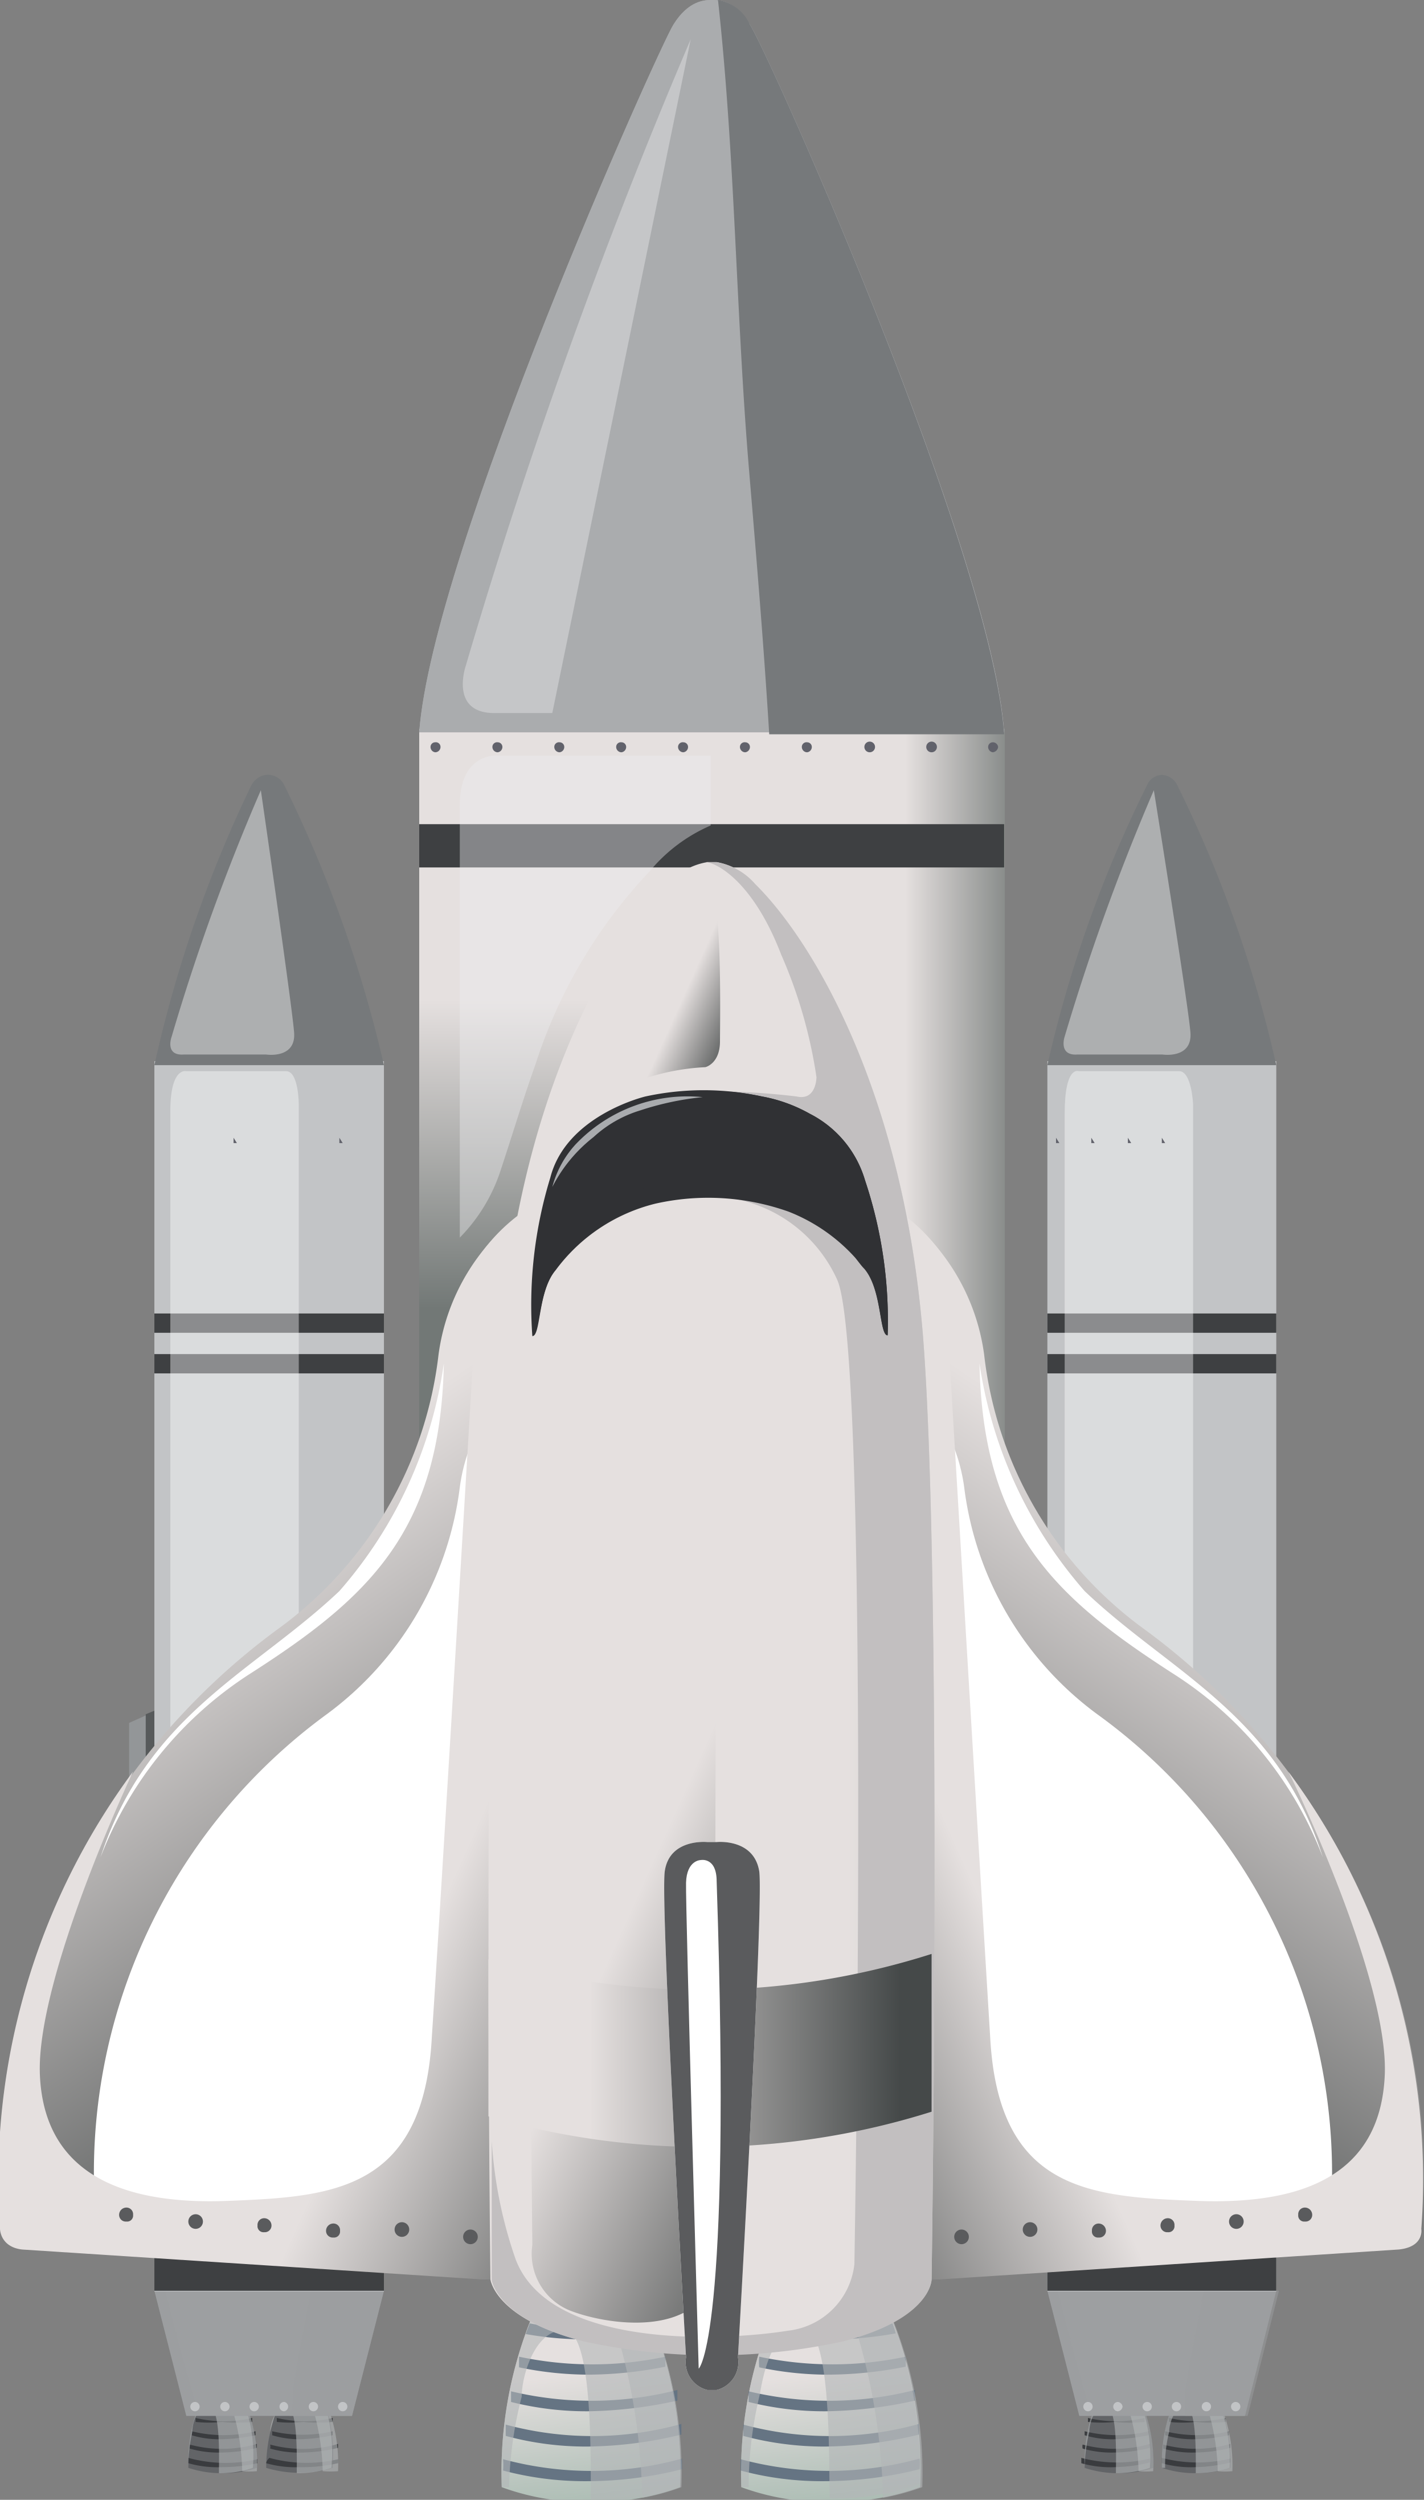 <svg xmlns="http://www.w3.org/2000/svg" xmlns:xlink="http://www.w3.org/1999/xlink" viewBox="0 0 21.4 37.55"><rect x="0" y="0" width="21.4" height="37.55" fill="#808080" stroke="none"/><defs><style>.cls-1{isolation:isolate;}.cls-2{fill:#939698;}.cls-3{fill:#575a5b;}.cls-4{fill:#626467;}.cls-5{fill:url(#linear-gradient);}.cls-6{fill:#3a3c3f;}.cls-7{fill:#b3b5b8;opacity:0.6;}.cls-10,.cls-19,.cls-29,.cls-32,.cls-36,.cls-38,.cls-7{mix-blend-mode:multiply;}.cls-8{fill:url(#linear-gradient-2);}.cls-10,.cls-9{fill:#9d9fa1;}.cls-10{opacity:0.5;}.cls-11{fill:#c2c4c6;}.cls-12{fill:#3e4042;}.cls-13{fill:#76797b;}.cls-14,.cls-28,.cls-30{fill:#fff;}.cls-14,.cls-21{opacity:0.4;}.cls-15{fill:#61626b;}.cls-16{fill:url(#linear-gradient-3);}.cls-17{fill:url(#linear-gradient-4);}.cls-18{fill:url(#linear-gradient-5);}.cls-19{fill:url(#linear-gradient-6);}.cls-20{fill:#aaacae;}.cls-21{fill:#efeff0;}.cls-21,.cls-30,.cls-34,.cls-35,.cls-39{mix-blend-mode:screen;}.cls-22{fill:url(#linear-gradient-7);}.cls-23{fill:url(#linear-gradient-8);}.cls-24{fill:#657483;}.cls-25{fill:url(#linear-gradient-9);}.cls-26{fill:url(#linear-gradient-10);}.cls-27{fill:url(#linear-gradient-11);}.cls-29{fill:url(#linear-gradient-12);}.cls-31{fill:url(#linear-gradient-13);}.cls-32{fill:url(#linear-gradient-14);}.cls-33{fill:url(#linear-gradient-15);}.cls-34{fill:url(#linear-gradient-16);}.cls-35{fill:url(#linear-gradient-17);}.cls-37{fill:#c2bfc0;}.cls-38{fill:#303134;}.cls-39{fill:#a9abae;}.cls-40{fill:url(#linear-gradient-18);}.cls-41{fill:#5a5b5d;}</style><linearGradient id="linear-gradient" x1="16.68" y1="35.41" x2="16.94" y2="37.58" gradientUnits="userSpaceOnUse"><stop offset="0.46" stop-color="#e5e0df"/><stop offset="1" stop-color="#8ca99c"/></linearGradient><linearGradient id="linear-gradient-2" x1="17.89" y1="35.41" x2="18.15" y2="37.58" xlink:href="#linear-gradient"/><linearGradient id="linear-gradient-3" x1="3.26" y1="35.41" x2="3.52" y2="37.58" xlink:href="#linear-gradient"/><linearGradient id="linear-gradient-4" x1="4.47" y1="35.41" x2="4.73" y2="37.58" xlink:href="#linear-gradient"/><linearGradient id="linear-gradient-5" x1="10.7" y1="4.69" x2="10.7" y2="19.66" gradientUnits="userSpaceOnUse"><stop offset="0.69" stop-color="#e5e0df"/><stop offset="1" stop-color="#727876"/></linearGradient><linearGradient id="linear-gradient-6" x1="9.4" y1="22.21" x2="15.49" y2="22.21" xlink:href="#linear-gradient-5"/><linearGradient id="linear-gradient-7" x1="11.99" y1="33.05" x2="12.67" y2="38.71" xlink:href="#linear-gradient"/><linearGradient id="linear-gradient-8" x1="12.24" y1="33.02" x2="12.92" y2="38.68" xlink:href="#linear-gradient"/><linearGradient id="linear-gradient-9" x1="8.42" y1="33.05" x2="9.1" y2="38.71" xlink:href="#linear-gradient"/><linearGradient id="linear-gradient-10" x1="8.67" y1="33.02" x2="9.35" y2="38.68" xlink:href="#linear-gradient"/><linearGradient id="linear-gradient-11" x1="-2.27" y1="16.55" x2="8.07" y2="31.84" gradientUnits="userSpaceOnUse"><stop offset="0.46" stop-color="#e5e0df"/><stop offset="1" stop-color="#454949"/></linearGradient><linearGradient id="linear-gradient-12" x1="3.11" y1="25.48" x2="12.02" y2="29.49" xlink:href="#linear-gradient-11"/><linearGradient id="linear-gradient-13" x1="879.39" y1="16.55" x2="889.73" y2="31.84" gradientTransform="matrix(-1, 0, 0, 1, 903.06, 0)" xlink:href="#linear-gradient-11"/><linearGradient id="linear-gradient-14" x1="884.77" y1="25.48" x2="893.67" y2="29.49" gradientTransform="matrix(-1, 0, 0, 1, 903.06, 0)" xlink:href="#linear-gradient-11"/><linearGradient id="linear-gradient-15" x1="6.84" y1="24.16" x2="15.4" y2="24.16" gradientUnits="userSpaceOnUse"><stop offset="0.69" stop-color="#e5e0df"/><stop offset="1" stop-color="#b2b8b4"/></linearGradient><linearGradient id="linear-gradient-16" x1="6.59" y1="25.46" x2="14.44" y2="29" xlink:href="#linear-gradient-11"/><linearGradient id="linear-gradient-17" x1="9.31" y1="14.86" x2="11.13" y2="15.68" xlink:href="#linear-gradient-11"/><linearGradient id="linear-gradient-18" x1="4.88" y1="30.8" x2="13.53" y2="30.8" xlink:href="#linear-gradient-11"/></defs><g class="cls-1"><g id="Laag_2" data-name="Laag 2"><g id="Layer_1" data-name="Layer 1"><polygon class="cls-2" points="16.12 32.94 15.36 32.43 15.36 25.88 16.12 25.54 16.12 32.94"/><polygon class="cls-3" points="15.61 25.75 15.61 32.58 16.12 32.94 16.12 25.54 15.61 25.75"/><polygon class="cls-2" points="18.94 32.94 19.45 32.67 19.45 29.29 18.94 29.12 18.94 32.94"/><polygon class="cls-3" points="19.28 29.23 19.28 32.76 18.94 32.94 18.94 29.12 19.28 29.23"/><polygon class="cls-2" points="19.07 28.48 19.45 28.37 19.45 26.85 19.07 26.77 19.07 28.48"/><polygon class="cls-3" points="19.33 26.82 19.33 28.4 19.07 28.48 19.07 26.77 19.33 26.82"/><path class="cls-4" d="M17,35.78h-.37a2.34,2.34,0,0,0-.33,1.29,1.6,1.6,0,0,0,.52.08,1.57,1.57,0,0,0,.51-.08A2.34,2.34,0,0,0,17,35.78Z"/><path class="cls-5" d="M17.13,36.13a2,2,0,0,0-.18-.35h-.37a1.62,1.62,0,0,0-.17.36A1.93,1.93,0,0,0,17.13,36.13Z"/><path class="cls-6" d="M16.25,36.92V37a1.59,1.59,0,0,0,.48.06,2.43,2.43,0,0,0,.55-.07v-.06A2.11,2.11,0,0,1,16.25,36.92Z"/><path class="cls-6" d="M16.27,36.72a.13.13,0,0,0,0,.06,1.56,1.56,0,0,0,.47.06,2.35,2.35,0,0,0,.54-.07v-.06A1.88,1.88,0,0,1,16.27,36.72Z"/><path class="cls-6" d="M17.2,36.38s0,0,0-.06a1.84,1.84,0,0,1-.85,0s0,0,0,.06a1.9,1.9,0,0,0,.4,0A2.15,2.15,0,0,0,17.2,36.38Z"/><path class="cls-6" d="M16.3,36.52v.06a1.44,1.44,0,0,0,.44.06,2.76,2.76,0,0,0,.52-.06v-.06A2,2,0,0,1,16.3,36.52Z"/><path class="cls-6" d="M17.15,36.19a.14.14,0,0,1,0-.06,1.93,1.93,0,0,1-.72,0l0,.06a1.69,1.69,0,0,0,.35,0A2.27,2.27,0,0,0,17.15,36.19Z"/><path class="cls-7" d="M17,35.78h-.37a2.34,2.34,0,0,0-.33,1.29h0a2.5,2.5,0,0,1,.07-.54c0-.12.07-.39.25-.38s.15.8.15,1h0a1.57,1.57,0,0,0,.51-.08A2.34,2.34,0,0,0,17,35.78Z"/><path class="cls-7" d="M17,35.78h-.19a3.44,3.44,0,0,1,.3,1.34,1.15,1.15,0,0,0,.22,0A2.34,2.34,0,0,0,17,35.78Z"/><path class="cls-4" d="M18.17,35.78h-.38a2.34,2.34,0,0,0-.33,1.29,1.6,1.6,0,0,0,.52.08,1.57,1.57,0,0,0,.51-.08A2.39,2.39,0,0,0,18.17,35.78Z"/><path class="cls-8" d="M18.34,36.13a2.64,2.64,0,0,0-.17-.35h-.38a1.62,1.62,0,0,0-.17.36A1.93,1.93,0,0,0,18.34,36.13Z"/><path class="cls-6" d="M17.46,36.92V37a1.59,1.59,0,0,0,.48.06,2.43,2.43,0,0,0,.55-.07v-.06A2.11,2.11,0,0,1,17.46,36.92Z"/><path class="cls-6" d="M17.48,36.72s0,0,0,.06a1.56,1.56,0,0,0,.47.06,2.28,2.28,0,0,0,.54-.07v-.06A1.89,1.89,0,0,1,17.48,36.72Z"/><path class="cls-6" d="M18.42,36.38l0-.06a1.84,1.84,0,0,1-.85,0s0,0,0,.06a1.9,1.9,0,0,0,.4,0A2.17,2.17,0,0,0,18.42,36.38Z"/><path class="cls-6" d="M17.51,36.52v.06a1.44,1.44,0,0,0,.44.06,2.68,2.68,0,0,0,.52-.06v-.06A2,2,0,0,1,17.51,36.52Z"/><path class="cls-6" d="M18.36,36.19s0,0,0-.06a1.93,1.93,0,0,1-.72,0l0,.06a1.69,1.69,0,0,0,.35,0A2.27,2.27,0,0,0,18.36,36.19Z"/><path class="cls-7" d="M18.17,35.78h-.38a2.34,2.34,0,0,0-.33,1.29h.05a2,2,0,0,1,.06-.54c0-.12.08-.39.25-.38s.15.8.15,1h0a1.57,1.57,0,0,0,.51-.08A2.39,2.39,0,0,0,18.17,35.78Z"/><path class="cls-7" d="M18.17,35.78H18a3.44,3.44,0,0,1,.3,1.34,1.15,1.15,0,0,0,.22,0A2.39,2.39,0,0,0,18.17,35.78Z"/><polygon class="cls-9" points="17.57 34.21 17.57 34.19 17.46 34.2 17.36 34.19 17.36 34.21 15.74 34.41 16.22 36.29 17.36 36.29 17.57 36.29 18.71 36.29 19.18 34.41 17.57 34.21"/><path class="cls-10" d="M18.11,34.28c-.09.55-.22,1.09-.3,1.64,0,.12,0,.25,0,.37h.94l.47-1.88Z"/><path class="cls-10" d="M15.89,34.39l-.15,0,.48,1.88h.18C16.22,35.66,16.05,35,15.89,34.39Z"/><rect class="cls-11" x="15.74" y="15.94" width="3.44" height="18.48"/><rect class="cls-12" x="15.74" y="33.7" width="3.44" height="0.71"/><rect class="cls-12" x="15.74" y="19.73" width="3.44" height="0.29"/><rect class="cls-12" x="15.74" y="20.34" width="3.44" height="0.29"/><path class="cls-13" d="M17.69,11.79a.27.27,0,0,0-.23-.15.25.25,0,0,0-.22.15A18.74,18.74,0,0,0,15.74,16h3.44A18.8,18.8,0,0,0,17.69,11.79Z"/><path class="cls-14" d="M17.34,11.87A33.6,33.6,0,0,0,16,15.57s-.1.29.19.27h1.28s.45.07.42-.33S17.34,11.87,17.34,11.87Z"/><path class="cls-14" d="M17.72,16.09H16.21S16,16,16,16.73V32.81s0,.58.27.76l1.28.1s.38,0,.38-.71V16.59S17.91,16.09,17.72,16.09Z"/><circle class="cls-11" cx="16.35" cy="36.15" r="0.07"/><path class="cls-11" d="M16.87,36.15a.08.08,0,0,1-.07.07.07.07,0,0,1,0-.14A.08.08,0,0,1,16.87,36.15Z"/><path class="cls-11" d="M17.31,36.15a.07.07,0,1,1-.07-.07A.07.07,0,0,1,17.31,36.15Z"/><path class="cls-11" d="M17.75,36.15a.07.07,0,0,1-.07.07.07.07,0,0,1,0-.14A.07.07,0,0,1,17.75,36.15Z"/><circle class="cls-11" cx="18.13" cy="36.15" r="0.07"/><path class="cls-11" d="M18.64,36.15a.07.07,0,1,1-.07-.07A.07.07,0,0,1,18.64,36.15Z"/><rect class="cls-6" x="18.15" y="26.53" width="0.79" height="0.47"/><rect class="cls-6" x="18.15" y="27.11" width="0.79" height="0.24"/><rect class="cls-6" x="18.15" y="29.61" width="0.79" height="0.27"/><rect class="cls-6" x="18.15" y="29.98" width="0.79" height="1.19"/><rect class="cls-6" x="18.15" y="31.27" width="0.79" height="0.75"/><rect class="cls-6" x="18.15" y="33.09" width="0.79" height="0.31"/><path class="cls-15" d="M15.92,17.17a0,0,0,0,1-.05,0,0,0,0,0,1,0-.08A0,0,0,0,1,15.92,17.17Z"/><path class="cls-15" d="M16.45,17.17a0,0,0,0,1-.05,0,0,0,0,0,1,0-.08A0,0,0,0,1,16.45,17.17Z"/><path class="cls-15" d="M17,17.17a0,0,0,0,1-.05,0,0,0,0,0,1,0-.08A0,0,0,0,1,17,17.17Z"/><path class="cls-15" d="M17.51,17.17a0,0,0,0,1-.05,0,0,0,0,0,1,0-.08A0,0,0,0,1,17.51,17.17Z"/><path class="cls-15" d="M18,17.17a0,0,0,0,1,0,0,0,0,0,0,1,0-.08A0,0,0,0,1,18,17.17Z"/><path class="cls-15" d="M18.56,17.17a0,0,0,0,1-.08,0,0,0,0,0,1,.08,0A0,0,0,0,1,18.56,17.17Z"/><path class="cls-15" d="M19.09,17.17a0,0,0,0,1,0,0,0,0,0,0,1,0-.08A0,0,0,0,1,19.09,17.17Z"/><path class="cls-15" d="M15.92,26.32a0,0,0,0,1-.05,0,0,0,0,0,1,0,0,0,0,0,0,1,0-.05A0,0,0,0,1,15.92,26.32Z"/><path class="cls-15" d="M16.45,26.32a0,0,0,0,1-.05,0,0,0,0,0,1,0,0,0,0,0,0,1,0-.05A0,0,0,0,1,16.45,26.32Z"/><path class="cls-15" d="M17,26.32a0,0,0,0,1-.05,0,0,0,0,0,1,0,0,0,0,0,0,1,0-.05A0,0,0,0,1,17,26.32Z"/><path class="cls-15" d="M17.51,26.32a0,0,0,0,1-.05,0,0,0,0,0,1,0,0,0,0,0,0,1,0-.05A0,0,0,0,1,17.51,26.32Z"/><path class="cls-15" d="M18,26.32a0,0,0,0,1,0,0,0,0,0,0,1,0,0,0,0,0,0,1,0-.05S18,26.29,18,26.32Z"/><path class="cls-15" d="M18.56,26.32a0,0,0,0,1-.08,0,0,0,0,1,1,.08,0Z"/><path class="cls-15" d="M19.09,26.32a0,0,0,0,1,0,0,0,0,0,0,1,0,0,0,0,0,0,1,0-.05S19.09,26.29,19.09,26.32Z"/><polygon class="cls-2" points="2.7 32.94 1.94 32.43 1.94 25.88 2.7 25.54 2.7 32.94"/><polygon class="cls-3" points="2.19 25.75 2.19 32.58 2.7 32.94 2.7 25.54 2.19 25.75"/><polygon class="cls-2" points="5.52 32.94 6.04 32.67 6.04 29.29 5.52 29.12 5.52 32.94"/><polygon class="cls-3" points="5.86 29.23 5.86 32.76 5.52 32.94 5.52 29.12 5.86 29.23"/><polygon class="cls-2" points="5.65 28.48 6.04 28.37 6.04 26.85 5.65 26.77 5.65 28.48"/><polygon class="cls-3" points="5.91 26.82 5.91 28.4 5.65 28.48 5.65 26.77 5.91 26.82"/><path class="cls-4" d="M3.53,35.78H3.16a2.34,2.34,0,0,0-.33,1.29,1.6,1.6,0,0,0,.52.08,1.5,1.5,0,0,0,.51-.08A2.34,2.34,0,0,0,3.53,35.78Z"/><path class="cls-16" d="M3.71,36.13a2,2,0,0,0-.18-.35H3.16a1.62,1.62,0,0,0-.17.36A1.93,1.93,0,0,0,3.71,36.13Z"/><path class="cls-6" d="M2.83,36.92V37a1.59,1.59,0,0,0,.48.06A2.51,2.51,0,0,0,3.87,37a.13.13,0,0,1,0-.06A2.11,2.11,0,0,1,2.83,36.92Z"/><path class="cls-6" d="M2.85,36.72s0,0,0,.06a1.56,1.56,0,0,0,.47.06,2.28,2.28,0,0,0,.54-.07v-.06A1.88,1.88,0,0,1,2.85,36.72Z"/><path class="cls-6" d="M3.79,36.38l0-.06a1.84,1.84,0,0,1-.85,0s0,0,0,.06a1.9,1.9,0,0,0,.4,0A2.17,2.17,0,0,0,3.79,36.38Z"/><path class="cls-6" d="M2.88,36.52s0,0,0,.06a1.44,1.44,0,0,0,.44.06,2.68,2.68,0,0,0,.52-.06v-.06A2,2,0,0,1,2.88,36.52Z"/><path class="cls-6" d="M3.73,36.19s0,0,0-.06a1.93,1.93,0,0,1-.72,0l0,.06a1.69,1.69,0,0,0,.35,0A2.27,2.27,0,0,0,3.73,36.19Z"/><path class="cls-7" d="M3.53,35.78H3.16a2.34,2.34,0,0,0-.33,1.29h0a2.48,2.48,0,0,1,.06-.54c0-.12.07-.39.25-.38s.15.8.15,1h0a1.5,1.5,0,0,0,.51-.08A2.34,2.34,0,0,0,3.53,35.78Z"/><path class="cls-7" d="M3.53,35.78H3.34a3.44,3.44,0,0,1,.3,1.34,1.15,1.15,0,0,0,.22,0A2.34,2.34,0,0,0,3.53,35.78Z"/><path class="cls-4" d="M4.75,35.78H4.37A2.44,2.44,0,0,0,4,37.07a1.73,1.73,0,0,0,1,0A2.44,2.44,0,0,0,4.75,35.78Z"/><path class="cls-17" d="M4.92,36.13a2.64,2.64,0,0,0-.17-.35H4.37a1.62,1.62,0,0,0-.17.36A1.93,1.93,0,0,0,4.92,36.13Z"/><path class="cls-6" d="M4.05,36.92A.13.13,0,0,0,4,37a1.59,1.59,0,0,0,.48.06A2.51,2.51,0,0,0,5.08,37v-.06A2.09,2.09,0,0,1,4.05,36.92Z"/><path class="cls-6" d="M4.06,36.72a.13.13,0,0,1,0,.06,1.56,1.56,0,0,0,.47.06,2.43,2.43,0,0,0,.55-.07v-.06A1.89,1.89,0,0,1,4.06,36.72Z"/><path class="cls-6" d="M5,36.38l0-.06a1.8,1.8,0,0,1-.84,0l0,.06a1.9,1.9,0,0,0,.4,0A2.17,2.17,0,0,0,5,36.38Z"/><path class="cls-6" d="M4.09,36.52s0,0,0,.06a1.44,1.44,0,0,0,.44.06A2.68,2.68,0,0,0,5,36.58v-.06A2,2,0,0,1,4.09,36.52Z"/><path class="cls-6" d="M4.94,36.19l0-.06a1.93,1.93,0,0,1-.72,0,.14.14,0,0,0,0,.06,1.58,1.58,0,0,0,.34,0A2.27,2.27,0,0,0,4.94,36.19Z"/><path class="cls-7" d="M4.75,35.78H4.37A2.44,2.44,0,0,0,4,37.07h0a2.48,2.48,0,0,1,.06-.54c0-.12.08-.39.25-.38s.15.8.15,1h0a1.6,1.6,0,0,0,.52-.08A2.44,2.44,0,0,0,4.75,35.78Z"/><path class="cls-7" d="M4.75,35.78H4.56a3.62,3.62,0,0,1,.29,1.34,1.45,1.45,0,0,0,.23,0A2.44,2.44,0,0,0,4.75,35.78Z"/><polygon class="cls-9" points="4.15 34.21 4.15 34.19 4.04 34.2 3.94 34.19 3.94 34.21 2.32 34.41 2.8 36.29 3.94 36.29 4.15 36.29 5.29 36.29 5.77 34.41 4.15 34.21"/><path class="cls-10" d="M4.69,34.28c-.09.55-.21,1.09-.29,1.64,0,.12,0,.25-.05.37h.94l.48-1.88Z"/><path class="cls-10" d="M2.48,34.39l-.16,0,.48,1.88H3C2.8,35.66,2.63,35,2.48,34.39Z"/><rect class="cls-11" x="2.32" y="15.94" width="3.45" height="18.48"/><rect class="cls-12" x="2.32" y="33.7" width="3.45" height="0.71"/><rect class="cls-12" x="2.32" y="19.73" width="3.45" height="0.29"/><rect class="cls-12" x="2.32" y="20.34" width="3.45" height="0.29"/><path class="cls-13" d="M4.27,11.79A.27.27,0,0,0,4,11.64s-.13,0-.22.15A19.25,19.25,0,0,0,2.32,16H5.77A19.25,19.25,0,0,0,4.27,11.79Z"/><path class="cls-14" d="M3.92,11.87a32.18,32.18,0,0,0-1.34,3.7s-.11.29.18.27H4s.45.07.42-.33S3.92,11.87,3.92,11.87Z"/><path class="cls-14" d="M4.3,16.09H2.8s-.25-.07-.24.64V32.81s0,.58.27.76l1.29.1s.37,0,.37-.71V16.59S4.49,16.09,4.3,16.09Z"/><path class="cls-11" d="M3,36.15a.07.07,0,0,1-.07.07.07.07,0,0,1,0-.14A.07.07,0,0,1,3,36.15Z"/><path class="cls-11" d="M3.45,36.15a.07.07,0,1,1-.07-.07A.07.07,0,0,1,3.45,36.15Z"/><path class="cls-11" d="M3.89,36.15a.07.07,0,1,1-.07-.07A.07.07,0,0,1,3.89,36.15Z"/><path class="cls-11" d="M4.33,36.15a.07.07,0,0,1-.06.07.07.07,0,0,1,0-.14A.07.07,0,0,1,4.33,36.15Z"/><path class="cls-11" d="M4.78,36.15a.07.07,0,1,1-.07-.07A.07.07,0,0,1,4.78,36.15Z"/><path class="cls-11" d="M5.22,36.15a.07.07,0,0,1-.07.07.07.07,0,0,1,0-.14A.07.07,0,0,1,5.22,36.15Z"/><rect class="cls-6" x="4.73" y="26.53" width="0.79" height="0.47"/><rect class="cls-6" x="4.73" y="27.11" width="0.79" height="0.24"/><rect class="cls-6" x="4.73" y="29.61" width="0.79" height="0.27"/><rect class="cls-6" x="4.73" y="29.98" width="0.79" height="1.19"/><rect class="cls-6" x="4.73" y="31.27" width="0.79" height="0.75"/><rect class="cls-6" x="4.73" y="33.09" width="0.79" height="0.31"/><path class="cls-15" d="M2.5,17.17a0,0,0,0,1,0,0,0,0,0,0,1,0-.08A0,0,0,0,1,2.5,17.17Z"/><path class="cls-15" d="M3,17.17a0,0,0,0,1,0,0,0,0,0,0,1,0-.08A0,0,0,0,1,3,17.17Z"/><path class="cls-15" d="M3.56,17.17a0,0,0,0,1-.05,0,0,0,0,0,1,0-.08A0,0,0,0,1,3.56,17.17Z"/><path class="cls-15" d="M4.09,17.17a0,0,0,0,1,0,0,0,0,0,0,1,0-.08A0,0,0,0,1,4.09,17.17Z"/><path class="cls-15" d="M4.62,17.17a0,0,0,0,1,0,0,0,0,0,0,1,0-.08A0,0,0,0,1,4.62,17.17Z"/><path class="cls-15" d="M5.15,17.17a0,0,0,0,1-.05,0,0,0,0,0,1,0-.08A0,0,0,0,1,5.15,17.17Z"/><path class="cls-15" d="M5.68,17.17a0,0,0,0,1,0,0,0,0,0,0,1,0-.08A0,0,0,0,1,5.68,17.17Z"/><path class="cls-15" d="M2.5,26.32a0,0,0,0,1,0,0,0,0,0,0,1,0,0,0,0,0,0,1,0-.05A0,0,0,0,1,2.5,26.32Z"/><path class="cls-15" d="M3,26.32a0,0,0,0,1,0,0,0,0,0,0,1,0,0,0,0,0,0,1,0-.05A0,0,0,0,1,3,26.32Z"/><path class="cls-15" d="M3.56,26.32a0,0,0,0,1-.05,0,0,0,0,0,1,0,0,0,0,0,0,1,0-.05A0,0,0,0,1,3.56,26.32Z"/><path class="cls-15" d="M4.09,26.32a0,0,0,0,1,0,0,0,0,0,0,1,0,0,0,0,0,0,1,0-.05A0,0,0,0,1,4.09,26.32Z"/><path class="cls-15" d="M4.62,26.32a0,0,0,0,1,0,0,0,0,0,0,1,0,0,0,0,0,0,1,0-.05A0,0,0,0,1,4.62,26.32Z"/><path class="cls-15" d="M5.15,26.32a0,0,0,0,1-.05,0,0,0,0,0,1,0,0,0,0,0,0,1,0-.05A0,0,0,0,1,5.15,26.32Z"/><path class="cls-15" d="M5.68,26.32a0,0,0,0,1,0,0,0,0,0,0,1,0,0,0,0,0,0,1,0-.05A0,0,0,0,1,5.68,26.32Z"/><rect class="cls-18" x="6.3" y="10.95" width="8.79" height="22.52"/><rect class="cls-19" x="11" y="10.95" width="4.1" height="22.52"/><rect class="cls-12" x="6.3" y="12.38" width="8.79" height="0.65"/><path class="cls-20" d="M11.27.37C11.05,0,10.8,0,10.7,0s-.35,0-.58.37S6.5,8.29,6.3,11h8.79C14.9,8.29,11.56.82,11.27.37Z"/><path class="cls-20" d="M11.27.37C11.05,0,10.8,0,10.7,0s-.35,0-.58.37S6.5,8.29,6.3,11h8.79C14.9,8.29,11.56.82,11.27.37Z"/><path class="cls-13" d="M11.26,7.1c.11,1.31.22,2.62.3,3.93h3.53C14.9,8.29,11.56.82,11.27.37A.64.64,0,0,0,10.79,0C11.05,2.36,11.06,4.74,11.26,7.1Z"/><path class="cls-21" d="M10.38.59A85.4,85.4,0,0,0,7,10s-.26.74.47.71H8.3Z"/><path class="cls-21" d="M10.68,11.35H7.51s-.62-.08-.6.79v6.45a2.57,2.57,0,0,0,.61-1c.18-.54.34-1.08.53-1.61a7.58,7.58,0,0,1,1.72-2.9,2.45,2.45,0,0,1,.91-.68Z"/><path class="cls-15" d="M6.62,11.22a.08.08,0,0,1-.08.08.08.08,0,0,1-.07-.08.07.07,0,0,1,.07-.07A.07.07,0,0,1,6.62,11.22Z"/><path class="cls-15" d="M7.55,11.22a.08.08,0,0,1-.07.08.08.08,0,0,1-.08-.08.07.07,0,0,1,.08-.07A.07.07,0,0,1,7.55,11.22Z"/><path class="cls-15" d="M8.48,11.22a.08.08,0,0,1-.07.08.08.08,0,0,1-.08-.08.07.07,0,0,1,.08-.07A.07.07,0,0,1,8.48,11.22Z"/><path class="cls-15" d="M9.41,11.22a.08.08,0,0,1-.07.08.08.08,0,0,1-.08-.08.07.07,0,0,1,.08-.07A.07.07,0,0,1,9.41,11.22Z"/><path class="cls-15" d="M10.34,11.22a.08.08,0,0,1-.07.08.08.08,0,0,1-.08-.08.07.07,0,0,1,.08-.07A.07.07,0,0,1,10.34,11.22Z"/><path class="cls-15" d="M11.27,11.22a.08.08,0,0,1-.07.08.08.08,0,0,1-.08-.08.07.07,0,0,1,.08-.07A.07.07,0,0,1,11.27,11.22Z"/><path class="cls-15" d="M12.2,11.22a.08.08,0,0,1-.07.08.08.08,0,0,1-.08-.08.07.07,0,0,1,.08-.07A.07.07,0,0,1,12.2,11.22Z"/><path class="cls-15" d="M13.15,11.22a.08.08,0,1,1-.16,0,.08.08,0,0,1,.16,0Z"/><path class="cls-15" d="M14.08,11.22a.08.08,0,1,1-.16,0,.08.08,0,0,1,.16,0Z"/><path class="cls-15" d="M15,11.22a.09.09,0,0,1-.08.08.08.08,0,0,1-.07-.08.07.07,0,0,1,.07-.07A.08.08,0,0,1,15,11.22Z"/><path class="cls-22" d="M13,34H12a6.16,6.16,0,0,0-.86,3.36,3.61,3.61,0,0,0,1.34.22,3.7,3.7,0,0,0,1.35-.22A6.16,6.16,0,0,0,13,34Z"/><path class="cls-23" d="M13.41,34.9A4.8,4.8,0,0,0,13,34H12a4.67,4.67,0,0,0-.46,1A5.13,5.13,0,0,0,13.41,34.9Z"/><path class="cls-24" d="M11.13,36.94v.17a4.67,4.67,0,0,0,1.24.16,5.89,5.89,0,0,0,1.45-.18.86.86,0,0,0,0-.16A5.1,5.1,0,0,1,11.13,36.94Z"/><path class="cls-24" d="M11.17,36.42c0,.06,0,.11,0,.17a4.69,4.69,0,0,0,1.22.16,6.11,6.11,0,0,0,1.42-.18s0-.11,0-.16A5,5,0,0,1,11.17,36.42Z"/><path class="cls-24" d="M13.61,35.55a.83.83,0,0,0,0-.15,5.31,5.31,0,0,1-2.2,0,.75.75,0,0,0,0,.16,5,5,0,0,0,1,.11A6,6,0,0,0,13.61,35.55Z"/><path class="cls-24" d="M11.25,35.92l0,.16a4.66,4.66,0,0,0,1.15.14,6.54,6.54,0,0,0,1.35-.16l0-.16A5.21,5.21,0,0,1,11.25,35.92Z"/><path class="cls-24" d="M13.46,35.05a.88.88,0,0,0-.05-.15,5.13,5.13,0,0,1-1.88,0l-.06.16a5.15,5.15,0,0,0,.9.08A5.66,5.66,0,0,0,13.46,35.05Z"/><path class="cls-7" d="M13,34H12a6.16,6.16,0,0,0-.86,3.36l.11,0a6,6,0,0,1,.17-1.4c.05-.3.19-1,.64-1s.39,2.09.41,2.57h0a3.7,3.7,0,0,0,1.35-.22A6.16,6.16,0,0,0,13,34Z"/><path class="cls-7" d="M13,34h-.5a9.39,9.39,0,0,1,.77,3.52,3.74,3.74,0,0,0,.59-.16A6.16,6.16,0,0,0,13,34Z"/><path class="cls-25" d="M9.39,34h-1a6.2,6.2,0,0,0-.85,3.36,3.61,3.61,0,0,0,1.34.22,3.61,3.61,0,0,0,1.34-.22A6.2,6.2,0,0,0,9.39,34Z"/><path class="cls-26" d="M9.83,34.9A5.23,5.23,0,0,0,9.39,34h-1a5.06,5.06,0,0,0-.45,1A5.07,5.07,0,0,0,9.83,34.9Z"/><path class="cls-24" d="M7.56,36.94a1,1,0,0,1,0,.17,4.77,4.77,0,0,0,1.25.16,5.81,5.81,0,0,0,1.44-.18v-.16A5.09,5.09,0,0,1,7.56,36.94Z"/><path class="cls-24" d="M7.6,36.42c0,.06,0,.11,0,.17a4.62,4.62,0,0,0,1.22.16,6.18,6.18,0,0,0,1.42-.18s0-.11,0-.16A5,5,0,0,1,7.6,36.42Z"/><path class="cls-24" d="M10,35.55s0-.1,0-.15a5.3,5.3,0,0,1-2.2,0s0,.1,0,.16a5.18,5.18,0,0,0,1.05.11A6,6,0,0,0,10,35.55Z"/><path class="cls-24" d="M7.68,35.92l0,.16a4.66,4.66,0,0,0,1.15.14,6.61,6.61,0,0,0,1.35-.16l0-.16A5.21,5.21,0,0,1,7.68,35.92Z"/><path class="cls-24" d="M9.89,35.05l-.06-.15a5.07,5.07,0,0,1-1.87,0l-.06.16a5.15,5.15,0,0,0,.9.08A5.73,5.73,0,0,0,9.89,35.05Z"/><path class="cls-7" d="M9.39,34h-1a6.2,6.2,0,0,0-.85,3.36l.11,0A6,6,0,0,1,7.84,36c0-.3.19-1,.64-1s.39,2.09.4,2.57h0a3.61,3.61,0,0,0,1.34-.22A6.2,6.2,0,0,0,9.39,34Z"/><path class="cls-7" d="M9.39,34h-.5a9.19,9.19,0,0,1,.76,3.52,3.36,3.36,0,0,0,.59-.16A6.2,6.2,0,0,0,9.39,34Z"/><path class="cls-27" d="M8,18.11a3.18,3.18,0,0,0-1.41,2.24,5.93,5.93,0,0,1-2.4,4.11,10.28,10.28,0,0,0-4.19,9s0,.27.33.31l6.92.45H8.35Z"/><path class="cls-28" d="M8.07,20.48a2.65,2.65,0,0,0-1.16,1.86,5,5,0,0,1-2,3.41,8.53,8.53,0,0,0-3.48,7.46s0,.23.28.26l5.73.37h.9Z"/><path class="cls-29" d="M8,18.11a2.68,2.68,0,0,0-.8.76c-.08,1.4-.57,9.6-.71,11.72C6.37,32.91,5,33,3.41,33.06S.67,32.64.6,31.18,2,26.61,2,26.61a10.33,10.33,0,0,0-2,6.87s0,.27.33.31l6.92.45H8.35Z"/><path class="cls-30" d="M6.67,20.48A6.59,6.59,0,0,1,5.1,23.9c-1.29,1.22-2.89,1.85-3.59,4a5.73,5.73,0,0,1,2.25-2.76C5.54,24,6.62,23,6.67,20.48Z"/><path class="cls-31" d="M13.38,18.11a3.18,3.18,0,0,1,1.41,2.24,5.92,5.92,0,0,0,2.39,4.11,10.28,10.28,0,0,1,4.2,9s.05.27-.34.31l-6.91.45H13.05Z"/><path class="cls-28" d="M13.32,20.48a2.65,2.65,0,0,1,1.17,1.86,5,5,0,0,0,2,3.41A8.51,8.51,0,0,1,20,33.21s0,.23-.28.26L14,33.84h-.9Z"/><path class="cls-32" d="M13.38,18.11a2.68,2.68,0,0,1,.8.76c.08,1.4.57,9.6.7,11.72C15,32.91,16.37,33,18,33.06s2.74-.42,2.81-1.88-1.44-4.57-1.45-4.57a10.28,10.28,0,0,1,2,6.87s.05.27-.34.31l-6.91.45H13.05Z"/><path class="cls-30" d="M14.72,20.48A6.65,6.65,0,0,0,16.3,23.9c1.28,1.22,2.89,1.85,3.58,4a5.65,5.65,0,0,0-2.25-2.76C15.86,24,14.77,23,14.72,20.48Z"/><path class="cls-33" d="M13.87,20.06c-.29-3.58-1.61-5.88-2.52-6.78a1,1,0,0,0-.58-.33h-.14a1,1,0,0,0-.59.33c-.9.9-2.22,3.2-2.51,6.78s-.16,14.18-.16,14.18.07.59,1.38.92a9.16,9.16,0,0,0,3.9,0C14,34.83,14,34.24,14,34.24S14.16,23.71,13.87,20.06Z"/><path class="cls-34" d="M9.93,18.83A2.43,2.43,0,0,0,8,20.93c-.12,1.74,0,12.79,0,12.79a.92.92,0,0,0,.6,1c.68.25,2.25.42,2.18-1s0-13.58,0-13.58S10.94,18.63,9.93,18.83Z"/><path class="cls-35" d="M10.56,13.14s-.45.15-1.06,1.13S8.19,17,8.6,16.8a3.42,3.42,0,0,1,2-.77s.22-.05.22-.39S10.87,13,10.56,13.14Z"/><g class="cls-36"><path class="cls-37" d="M13.87,20.06c-.29-3.58-1.61-5.88-2.52-6.78a1,1,0,0,0-.58-.33H10.6c.15,0,.71.27,1.14,1.39a7.18,7.18,0,0,1,.53,1.84s0,.36-.3.29a10.73,10.73,0,0,0-1.68-.07L11,18a2.13,2.13,0,0,1,1.58,1.22c.5,1.08.26,14.79.26,14.79a1.13,1.13,0,0,1-1,1c-1,.16-3.58.27-4.09-1.07a6.62,6.62,0,0,1-.36-1.78c0,1.26,0,2.09,0,2.09s.07.59,1.38.92a9.16,9.16,0,0,0,3.9,0C14,34.83,14,34.24,14,34.24S14.16,23.71,13.87,20.06Z"/></g><path class="cls-38" d="M13,17.73a1.64,1.64,0,0,0-.83-1,2.3,2.3,0,0,0-.72-.26,4.13,4.13,0,0,0-1.75,0s-1.19.28-1.43,1.22A6.53,6.53,0,0,0,8,20.07c.13,0,.08-.67.35-1a2.65,2.65,0,0,1,1.5-1,3.61,3.61,0,0,1,2,.12,2.65,2.65,0,0,1,1,.69c.05.06.09.12.14.17.27.32.22,1,.35,1A6.65,6.65,0,0,0,13,17.73Z"/><path class="cls-38" d="M13,17.73a1.64,1.64,0,0,0-.83-1,2.3,2.3,0,0,0-.72-.26,4,4,0,0,0-.46-.07c0,.13.22,1.13-.43,1.25a5,5,0,0,0-.77.17A2.35,2.35,0,0,0,8.05,20c.07-.18.08-.66.3-.92a2.65,2.65,0,0,1,1.5-1,3.61,3.61,0,0,1,2,.12,2.65,2.65,0,0,1,1,.69c.05.06.09.12.14.17.27.32.22,1,.35,1A6.65,6.65,0,0,0,13,17.73Z"/><path class="cls-39" d="M8.92,17.08a1.81,1.81,0,0,1,.7-.4,4.38,4.38,0,0,1,.94-.2,2.32,2.32,0,0,0-1.91.71,1.52,1.52,0,0,0-.35.64A2.25,2.25,0,0,1,8.92,17.08Z"/><path class="cls-40" d="M7.34,29.43c0,.86,0,1.67,0,2.36A11.47,11.47,0,0,0,14,31.72c0-.7,0-1.51,0-2.37A11.39,11.39,0,0,1,7.34,29.43Z"/><path class="cls-28" d="M11.41,28.11c-.08-.5-.64-.44-.64-.44h-.14s-.57-.06-.64.44.32,7.3.32,7.3a.43.43,0,0,0,.32.49h.14a.43.43,0,0,0,.32-.49S11.48,28.6,11.41,28.11Z"/><path class="cls-41" d="M11.41,28.11c-.08-.5-.64-.44-.64-.44h-.14s-.57-.06-.64.44.32,7.3.32,7.3a.43.43,0,0,0,.32.49h.14a.43.43,0,0,0,.32-.49S11.48,28.6,11.41,28.11Z"/><path class="cls-28" d="M10.77,28.26c0-.37-.24-.32-.24-.32h0s-.21,0-.22.34.19,7.3.19,7.3S11,35.16,10.77,28.26Z"/><path class="cls-41" d="M2,33.27a.09.09,0,0,1-.1.1.1.1,0,0,1-.11-.1.11.11,0,0,1,.11-.11A.1.1,0,0,1,2,33.27Z"/><circle class="cls-41" cx="2.94" cy="33.37" r="0.11"/><path class="cls-41" d="M4.08,33.43a.1.1,0,0,1-.11.1.09.09,0,0,1-.1-.1.1.1,0,0,1,.1-.11A.11.11,0,0,1,4.08,33.43Z"/><path class="cls-41" d="M5.11,33.51a.09.09,0,0,1-.1.1.1.1,0,0,1-.11-.1A.11.11,0,0,1,5,33.4.1.1,0,0,1,5.11,33.51Z"/><path class="cls-41" d="M6.15,33.49a.11.11,0,1,1-.22,0,.11.11,0,0,1,.22,0Z"/><path class="cls-41" d="M7.18,33.6a.11.11,0,0,1-.11.11.11.11,0,0,1,0-.22A.11.11,0,0,1,7.18,33.6Z"/><path class="cls-41" d="M19.51,33.27a.09.09,0,0,0,.1.1.1.1,0,0,0,.11-.1.11.11,0,0,0-.11-.11A.1.1,0,0,0,19.51,33.27Z"/><path class="cls-41" d="M18.47,33.37a.11.11,0,0,0,.22,0,.11.11,0,0,0-.22,0Z"/><path class="cls-41" d="M17.44,33.43a.1.1,0,0,0,.11.1.09.09,0,0,0,.1-.1.1.1,0,0,0-.1-.11A.11.11,0,0,0,17.44,33.43Z"/><path class="cls-41" d="M16.41,33.51a.09.09,0,0,0,.1.1.1.1,0,0,0,.11-.1.11.11,0,0,0-.11-.11A.1.1,0,0,0,16.41,33.51Z"/><path class="cls-41" d="M15.37,33.49a.11.11,0,1,0,.22,0,.11.11,0,0,0-.22,0Z"/><path class="cls-41" d="M14.34,33.6a.11.11,0,1,0,.11-.11A.11.11,0,0,0,14.34,33.6Z"/></g></g></g></svg>